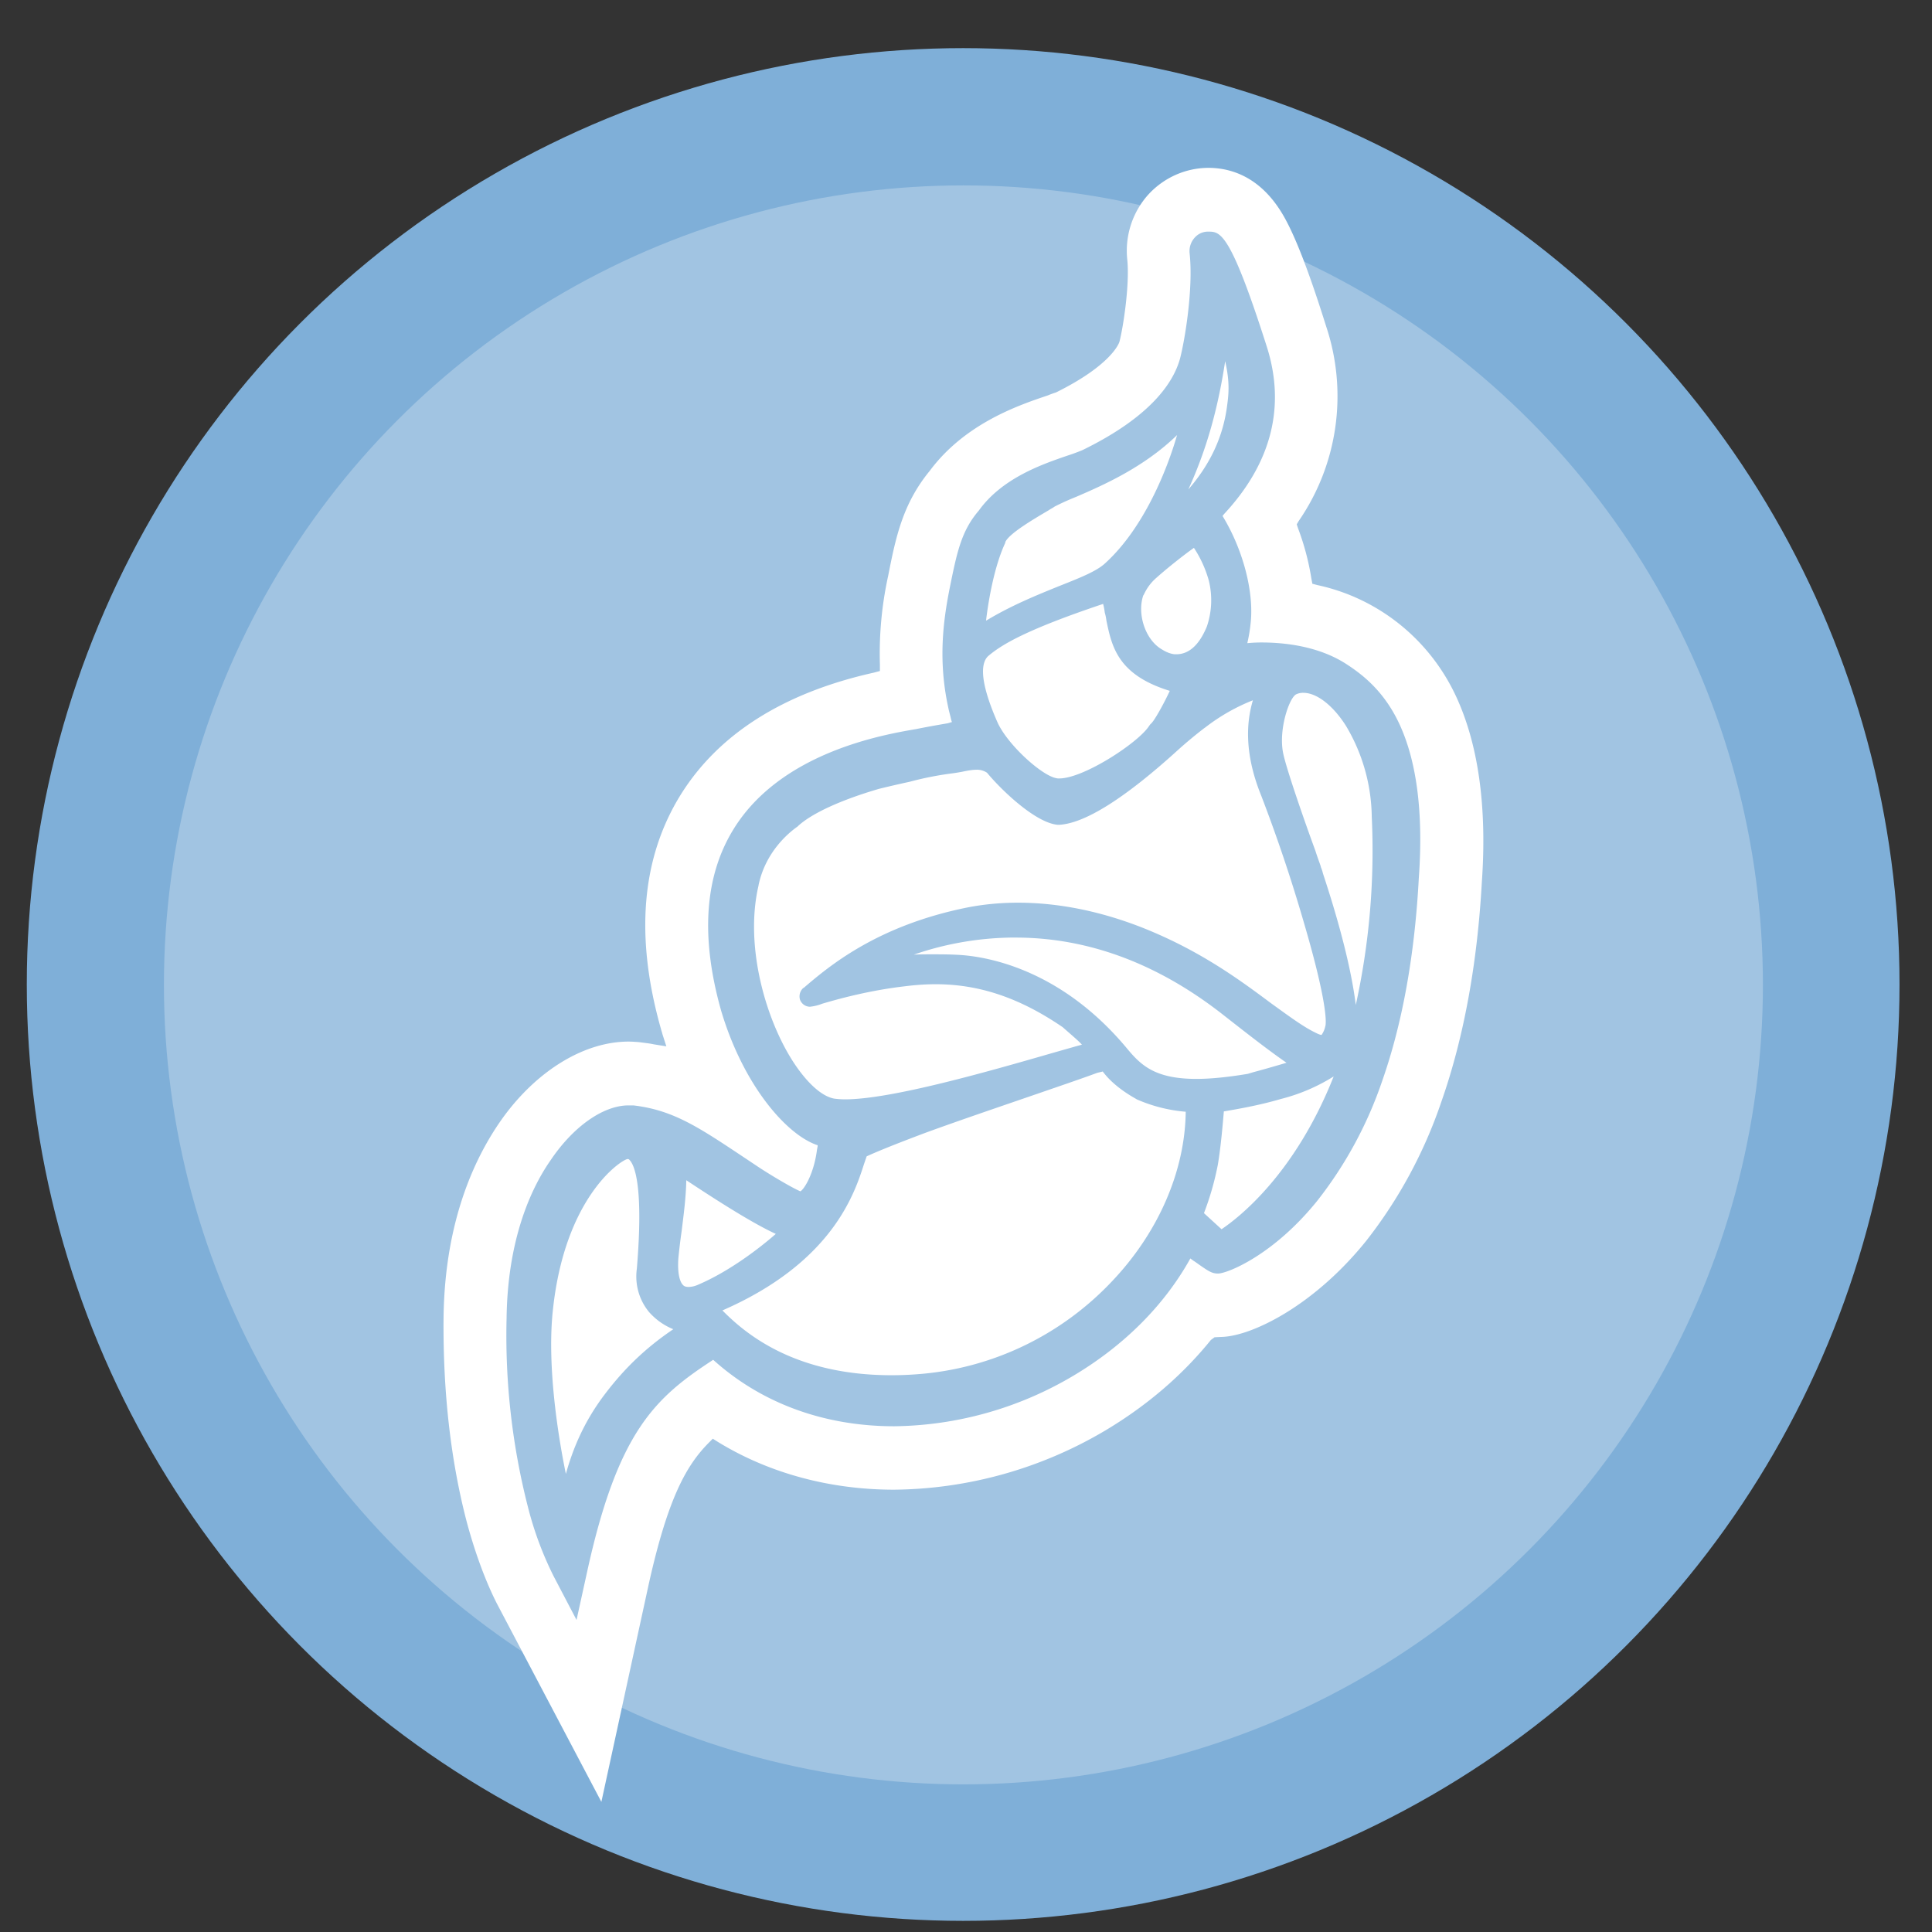 <?xml version="1.0" encoding="UTF-8" standalone="no"?>
<svg
   xmlns:dc="http://purl.org/dc/elements/1.1/"
   xmlns:cc="http://creativecommons.org/ns#"
   xmlns:rdf="http://www.w3.org/1999/02/22-rdf-syntax-ns#"
   xmlns:svg="http://www.w3.org/2000/svg"
   xmlns="http://www.w3.org/2000/svg"
   xmlns:sodipodi="http://sodipodi.sourceforge.net/DTD/sodipodi-0.dtd"
   xmlns:inkscape="http://www.inkscape.org/namespaces/inkscape"
   height="48"
   width="48"
   version="1.1"
   id="svg6"
   sodipodi:docname="jitsi.svg"
   inkscape:version="1.0.2 (e86c870879, 2021-01-15)">
  <rect width="100%" height="100%" fill="#333333" stroke="none"/>
  <defs
     id="defs10">
    <linearGradient
       gradientUnits="userSpaceOnUse"
       gradientTransform="matrix(0.092,0,0,0.091,-21.193,1.585)"
       y2="269.49"
       y1="235.15"
       x2="657.65"
       x1="319.21"
       id="a-12">
      <stop
         id="stop1076"
         offset="0"
         stop-color="#e54c18" />
      <stop
         id="stop1078"
         offset="1"
         stop-color="#fec350" />
    </linearGradient>
    <linearGradient
       id="linearGradient946"
       x1="31.833"
       x2="32.167"
       y1="51.559"
       y2="11.098"
       gradientUnits="userSpaceOnUse"
       gradientTransform="matrix(0.833,0,0,0.833,-4.004,0.838)">
      <stop
         stop-color="#f9f9f9"
         offset="0"
         id="stop5" />
      <stop
         stop-color="#f0fee6"
         offset="1"
         id="stop7-3" />
    </linearGradient>
    <linearGradient
       gradientUnits="userSpaceOnUse"
       y2="12.7"
       y1="4.233"
       x2="7.937"
       x1="7.937"
       id="linearGradient1166">
      <stop
         id="stop13"
         offset="0"
         stop-color="#fff" />
      <stop
         id="stop15"
         offset="1"
         stop-color="#b8ffe1"
         style="stop-color:#d6f2dc;stop-opacity:1" />
    </linearGradient>
  </defs>
  <sodipodi:namedview
     pagecolor="#ffffff"
     bordercolor="#666666"
     borderopacity="1"
     objecttolerance="10"
     gridtolerance="10"
     guidetolerance="10"
     inkscape:pageopacity="0"
     inkscape:pageshadow="2"
     inkscape:window-width="1920"
     inkscape:window-height="1031"
     id="namedview8"
     showgrid="true"
     inkscape:zoom="9.2708332"
     inkscape:cx="1.6739251"
     inkscape:cy="26.488403"
     inkscape:window-x="0"
     inkscape:window-y="24"
     inkscape:window-maximized="1"
     inkscape:current-layer="svg6"
     inkscape:document-rotation="0">
    <inkscape:grid
       type="xygrid"
       id="grid837" />
  </sodipodi:namedview>
  <circle
     cx="23.941"
     cy="31.535"
     fill="#74a2f3"
     opacity=".99"
     r="13.233"
     transform="matrix(1.758 0 0 1.758 -18.159 -30.979)"
     id="circle2"
     style="fill:#80b1da;fill-opacity:1" />
  <ellipse
     cx="23.936"
     cy="24.469"
     fill="#74a2f3"
     opacity="0.99"
     id="circle858"
     style="fill:#ffffff;fill-opacity:0.265;stroke-width:1.501"
     rx="19.863"
     ry="19.863" />
  <path
     style="fill:#ffffff;stroke-width:0.923"
     d="M 30.019,4.17 A 2.048,2.073 0 0 0 28.519,4.846 2.048,2.073 0 0 0 28.008,6.464 c 0.059,0.611 -0.099,1.659 -0.198,2.035 -0.009,0.023 -0.19,0.566 -1.574,1.251 a 2.506,2.536 0 0 0 -0.206,0.075 c -0.717,0.241 -2.054,0.692 -2.933,1.876 -0.669,0.816 -0.842,1.645 -1.03,2.602 a 8.821,8.928 0 0 0 -0.206,2.21 v 0.158 l -0.157,0.042 c -2.24,0.5 -3.856,1.526 -4.795,3.036 -0.972,1.569 -1.14,3.52 -0.486,5.821 0.006,0.032 0.025,0.076 0.033,0.117 l 0.099,0.309 -0.313,-0.05 C 16.129,25.921 16.021,25.912 15.905,25.895 a 3.198,3.237 0 0 0 -0.288,-0.017 c -1.086,0 -2.25,0.7 -3.106,1.868 -0.66,0.909 -1.46,2.502 -1.491,4.987 -0.017,1.868 0.182,3.586 0.585,5.112 0.306,1.125 0.644,1.816 0.774,2.06 l 2.562,4.862 1.17,-5.379 c 0.477,-2.158 0.939,-2.977 1.491,-3.536 l 0.107,-0.108 0.132,0.083 c 1.27,0.777 2.785,1.184 4.375,1.184 a 10.567,10.696 0 0 0 5.24,-1.468 c 1.038,-0.619 1.92,-1.376 2.628,-2.252 l 0.091,-0.067 0.165,-0.008 c 0.411,-0.009 0.989,-0.225 1.582,-0.584 0.494,-0.299 1.261,-0.86 2.019,-1.801 a 11.474,11.614 0 0 0 1.87,-3.461 c 0.55,-1.567 0.891,-3.402 1.005,-5.454 0.133,-1.885 -0.092,-3.437 -0.643,-4.62 A 4.94,5 0 0 0 32.729,14.536 l -0.124,-0.033 -0.025,-0.133 a 6.167,6.242 0 0 0 -0.33,-1.243 l -0.033,-0.1 0.049,-0.083 a 5.351,5.416 0 0 0 0.684,-4.829 C 32.532,6.78 32.202,5.929 31.922,5.421 31.352,4.388 30.578,4.17 30.019,4.17 Z m -0.029,1.585 a 0.443,0.448 0 0 1 0.029,0 c 0.297,0 0.543,6.55e-5 1.45,2.844 0.479,1.492 0.124,2.902 -1.055,4.17 l -0.041,0.05 c 0.009,0.009 0.008,0.016 0.016,0.025 0.496,0.824 0.766,1.858 0.684,2.627 a 3.86,3.907 0 0 1 -0.082,0.5 v 0.008 c 0.099,-0.009 0.213,-0.017 0.346,-0.017 0.584,0 1.424,0.092 2.109,0.534 0.411,0.267 0.939,0.675 1.318,1.484 0.437,0.935 0.602,2.226 0.486,3.836 -0.101,1.9 -0.404,3.596 -0.906,5.029 a 9.896,10.017 0 0 1 -1.615,2.986 c -1.088,1.351 -2.225,1.803 -2.463,1.81 -0.165,0 -0.245,-0.059 -0.585,-0.3 -0.032,-0.017 -0.075,-0.052 -0.107,-0.075 -0.643,1.159 -1.641,2.159 -2.9,2.91 a 8.991,9.101 0 0 1 -4.457,1.259 c -1.746,0 -3.305,-0.575 -4.498,-1.651 -1.434,0.935 -2.365,1.767 -3.131,5.262 l -0.264,1.201 -0.568,-1.084 a 8.316,8.418 0 0 1 -0.643,-1.735 16.774,16.979 0 0 1 -0.527,-4.678 c 0.025,-1.951 0.6,-3.219 1.096,-3.928 0.567,-0.841 1.31,-1.359 1.936,-1.359 h 0.115 c 0.998,0.117 1.623,0.541 2.777,1.309 l 0.363,0.242 c 0.397,0.258 0.866,0.526 1.013,0.584 0.101,-0.058 0.338,-0.449 0.412,-1.034 l 0.016,-0.083 v -0.025 c -0.009,-0.009 -0.008,-0.008 -0.016,-0.008 -0.774,-0.267 -1.835,-1.502 -2.381,-3.336 -0.519,-1.836 -0.412,-3.352 0.313,-4.52 1.177,-1.9 3.701,-2.336 4.523,-2.477 0.255,-0.051 0.519,-0.099 0.774,-0.142 0.051,-0.009 0.088,-0.027 0.124,-0.033 a 0.567,0.574 0 0 1 -0.025,-0.083 c -0.015,-0.075 -0.045,-0.168 -0.066,-0.275 -0.257,-1.176 -0.125,-2.16 0.033,-2.961 0.181,-0.892 0.288,-1.427 0.725,-1.935 0.586,-0.818 1.598,-1.158 2.208,-1.368 a 5.104,5.166 0 0 0 0.363,-0.133 C 28.617,10.343 29.16,9.483 29.318,8.907 29.441,8.431 29.648,7.174 29.557,6.305 a 0.491,0.497 0 0 1 0.124,-0.4 0.443,0.448 0 0 1 0.309,-0.15 z m 0.449,3.219 c -0.165,1.076 -0.421,2.103 -0.915,3.186 0.536,-0.617 0.85,-1.284 0.956,-2.027 0.042,-0.307 0.085,-0.608 -0.041,-1.159 z m -1.195,1.835 c -0.831,0.809 -1.855,1.253 -2.505,1.534 a 6.37,6.447 0 0 0 -0.536,0.242 c -0.042,0.032 -0.1,0.058 -0.148,0.092 -0.397,0.233 -0.991,0.585 -1.079,0.792 v 0.017 c -0.272,0.576 -0.421,1.442 -0.478,1.935 0.635,-0.384 1.277,-0.641 1.813,-0.859 0.502,-0.199 0.93,-0.366 1.145,-0.567 0.964,-0.875 1.541,-2.327 1.788,-3.186 z m 0.42,2.802 c -0.215,0.149 -0.642,0.484 -0.931,0.742 a 1.194,1.208 0 0 0 -0.305,0.4 c -0.009,0.017 -0.016,0.033 -0.025,0.042 -0.156,0.468 0.056,1.11 0.47,1.343 0.105,0.066 0.214,0.108 0.313,0.117 h 0.041 c 0.312,0 0.57,-0.233 0.758,-0.692 a 1.989,2.013 0 0 0 0.049,-1.134 2.831,2.865 0 0 0 -0.371,-0.817 z m -2.257,1.393 c -1.936,0.649 -2.522,1.017 -2.842,1.284 -0.173,0.141 -0.273,0.541 0.214,1.651 0.247,0.557 1.096,1.324 1.458,1.393 a 0.253,0.256 0 0 0 0.082,0.008 c 0.61,0 1.978,-0.899 2.233,-1.309 l 0.025,-0.033 0.025,-0.025 c 0.091,-0.083 0.339,-0.542 0.461,-0.809 -1.301,-0.399 -1.441,-1.111 -1.574,-1.743 a 1.19,1.204 0 0 0 -0.041,-0.2 1.645,1.665 0 0 0 -0.041,-0.217 z m 4.939,2.21 a 0.382,0.386 0 0 0 -0.136,0.033 c -0.173,0.068 -0.452,0.874 -0.33,1.468 0.084,0.408 0.559,1.767 0.799,2.418 0.08,0.25 0.132,0.366 0.14,0.417 a 0.801,0.811 0 0 1 0.049,0.15 c 0.19,0.576 0.668,2.061 0.816,3.269 A 17.464,17.677 0 0 0 34.081,20.29 4.412,4.466 0 0 0 33.438,18.03 C 33.115,17.522 32.712,17.213 32.383,17.213 a 0.382,0.386 0 0 0 -0.037,0 z m -1.215,0.183 a 4.851,4.91 0 0 0 -1.186,0.676 l -0.025,0.017 a 10.757,10.888 0 0 0 -0.643,0.534 c -1.327,1.208 -2.325,1.836 -2.966,1.868 h -0.033 c -0.559,-0.051 -1.409,-0.874 -1.755,-1.293 a 0.451,0.457 0 0 0 -0.264,-0.075 c -0.105,0 -0.232,0.024 -0.354,0.05 -0.082,0.015 -0.173,0.031 -0.264,0.042 a 8.278,8.38 0 0 0 -1.046,0.208 28.389,28.736 0 0 0 -0.758,0.175 c -0.939,0.275 -1.646,0.599 -1.994,0.909 l -0.025,0.025 c -0.24,0.167 -0.801,0.642 -0.972,1.459 v 0.008 c -0.354,1.509 0.183,3.369 0.898,4.437 0.337,0.5 0.691,0.81 0.989,0.859 0.072,0.009 0.165,0.017 0.264,0.017 1.145,0 3.559,-0.692 5.149,-1.151 l 0.643,-0.183 a 1.35,1.366 0 0 0 0.091,-0.025 c -0.082,-0.092 -0.24,-0.224 -0.478,-0.434 -1.063,-0.726 -2.067,-1.067 -3.156,-1.067 -0.24,0 -0.484,0.016 -0.758,0.05 -0.922,0.107 -1.689,0.325 -2.06,0.434 a 1.173,1.187 0 0 1 -0.305,0.075 0.266,0.269 0 0 1 -0.247,-0.175 0.276,0.28 0 0 1 0.082,-0.292 h 0.008 c 0.633,-0.542 1.828,-1.551 4.078,-2.001 0.386,-0.075 0.805,-0.117 1.244,-0.117 1.004,0 2.051,0.209 3.106,0.625 1.426,0.568 2.404,1.291 3.188,1.876 0.428,0.307 0.792,0.582 1.112,0.734 0.084,0.043 0.123,0.05 0.14,0.05 a 0.569,0.576 0 0 0 0.091,-0.208 c 0.015,-0.032 0.106,-0.418 -0.536,-2.602 a 38.471,38.941 0 0 0 -1.055,-3.136 c -0.453,-1.117 -0.345,-1.899 -0.206,-2.368 z m -5.899,5.896 c -0.989,0 -1.852,0.19 -2.529,0.425 0.167,-0.009 0.338,-0.008 0.519,-0.008 0.207,0 0.427,0.002 0.651,0.017 0.707,0.051 2.522,0.375 4.152,2.352 0.331,0.393 0.685,0.726 1.697,0.726 0.354,0 0.775,-0.042 1.277,-0.125 l 0.14,-0.042 c 0.346,-0.092 0.619,-0.174 0.824,-0.234 -0.42,-0.29 -0.907,-0.668 -1.565,-1.184 -1.624,-1.277 -3.36,-1.926 -5.166,-1.926 z m 2.167,3.327 c -0.023,0.009 -0.064,0.016 -0.132,0.033 l -0.025,0.008 c -0.337,0.126 -0.948,0.334 -1.648,0.575 -0.848,0.292 -1.806,0.617 -2.604,0.909 -1.023,0.384 -1.351,0.535 -1.458,0.584 l -0.066,0.192 c -0.238,0.743 -0.791,2.445 -3.518,3.636 0.569,0.576 1.789,1.61 4.202,1.61 0.207,0 0.428,-0.008 0.643,-0.025 a 7.428,7.519 0 0 0 4.82,-2.293 c 1.171,-1.225 1.829,-2.761 1.846,-4.228 a 3.845,3.892 0 0 1 -1.219,-0.309 c 0,-0.009 -0.512,-0.259 -0.824,-0.667 -0.009,-0.009 -0.016,-0.016 -0.016,-0.025 z M 33.133,26.745 a 4.621,4.678 0 0 1 -1.31,0.559 c -0.569,0.167 -1.12,0.257 -1.417,0.309 -0.025,0.299 -0.074,0.876 -0.148,1.318 a 6.943,7.028 0 0 1 -0.346,1.209 l 0.437,0.4 c 0.422,-0.284 1.821,-1.361 2.785,-3.794 z m -17.549,2.052 c -0.198,0.051 -1.55,0.976 -1.846,3.736 -0.148,1.334 0.106,3.042 0.321,4.086 0.173,-0.619 0.445,-1.293 0.972,-1.985 0.494,-0.651 1.029,-1.159 1.697,-1.61 a 1.601,1.62 0 0 1 -0.601,-0.425 1.358,1.375 0 0 1 -0.305,-1.076 c 0.173,-2.077 -0.065,-2.576 -0.173,-2.694 -0.025,-0.034 -0.043,-0.033 -0.049,-0.033 z m 1.467,0.525 c -0.009,0.442 -0.065,0.849 -0.115,1.259 a 14.781,14.961 0 0 0 -0.082,0.676 c -0.032,0.459 0.067,0.618 0.107,0.659 0.025,0.034 0.066,0.058 0.148,0.058 a 0.607,0.615 0 0 0 0.222,-0.05 c 0.808,-0.342 1.573,-0.943 1.944,-1.268 -0.569,-0.26 -1.434,-0.811 -2.225,-1.334 z"
     id="path8" />
</svg>
